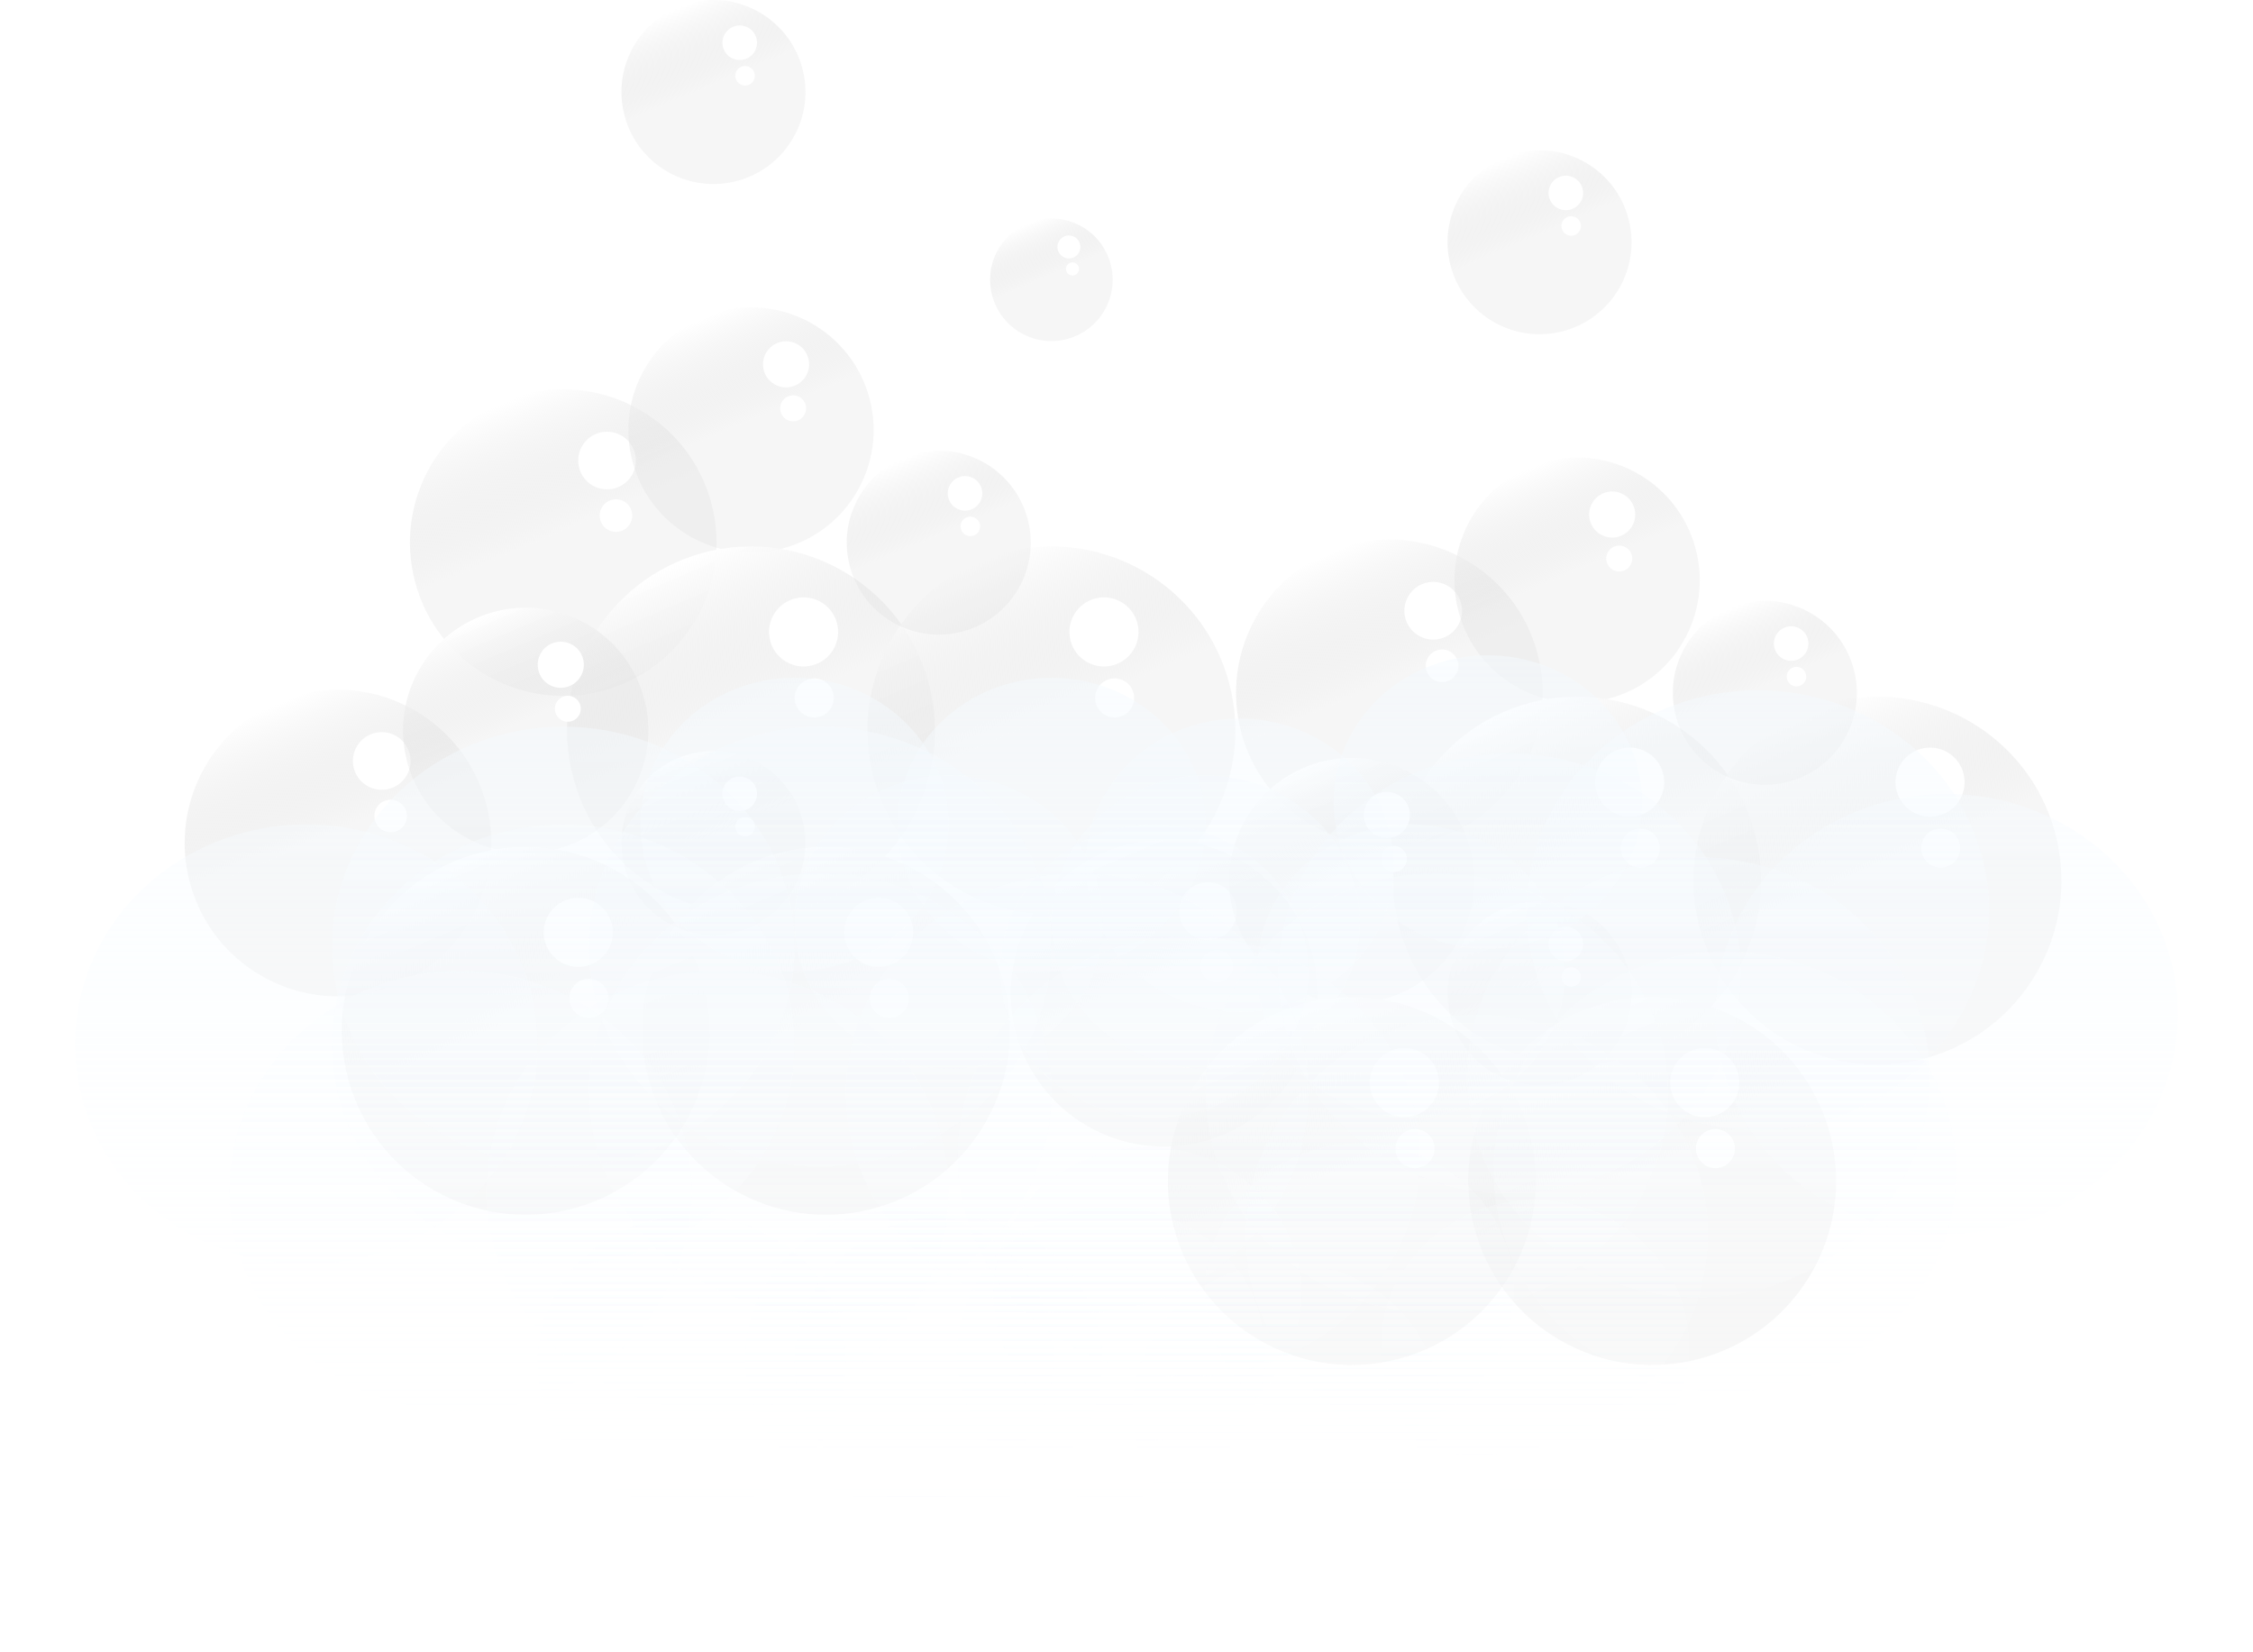 <svg width="30" height="22" viewBox="0 0 30 22" fill="none" xmlns="http://www.w3.org/2000/svg">
<circle cx="7.5" cy="7.225" r="2.041" transform="rotate(165 7.5 7.225)" fill="url(#paint0_linear_283_2259)"/>
<circle r="0.384" transform="matrix(0.966 -0.259 -0.259 -0.966 8.083 6.132)" fill="white"/>
<circle r="0.217" transform="matrix(0.966 -0.259 -0.259 -0.966 8.202 6.865)" fill="white"/>
<circle cx="10" cy="5.725" r="1.633" transform="rotate(165 10 5.725)" fill="url(#paint1_linear_283_2259)"/>
<circle r="0.307" transform="matrix(0.966 -0.259 -0.259 -0.966 10.467 4.851)" fill="white"/>
<circle r="0.173" transform="matrix(0.966 -0.259 -0.259 -0.966 10.561 5.437)" fill="white"/>
<circle cx="9.5" cy="1.225" r="1.225" transform="rotate(165 9.5 1.225)" fill="url(#paint2_linear_283_2259)"/>
<circle r="0.23" transform="matrix(0.966 -0.259 -0.259 -0.966 9.85 0.569)" fill="white"/>
<circle r="0.13" transform="matrix(0.966 -0.259 -0.259 -0.966 9.921 1.009)" fill="white"/>
<circle cx="14" cy="3.725" r="0.816" transform="rotate(165 14 3.725)" fill="url(#paint3_linear_283_2259)"/>
<circle r="0.153" transform="matrix(0.966 -0.259 -0.259 -0.966 14.233 3.288)" fill="white"/>
<circle r="0.087" transform="matrix(0.966 -0.259 -0.259 -0.966 14.281 3.581)" fill="white"/>
<circle cx="10" cy="9.725" r="2.449" transform="rotate(165 10 9.725)" fill="url(#paint4_linear_283_2259)"/>
<circle r="0.46" transform="matrix(0.966 -0.259 -0.259 -0.966 10.7 8.414)" fill="white"/>
<circle r="0.26" transform="matrix(0.966 -0.259 -0.259 -0.966 10.842 9.293)" fill="white"/>
<circle cx="14" cy="9.725" r="2.449" transform="rotate(165 14 9.725)" fill="url(#paint5_linear_283_2259)"/>
<circle r="0.46" transform="matrix(0.966 -0.259 -0.259 -0.966 14.7 8.414)" fill="white"/>
<circle r="0.26" transform="matrix(0.966 -0.259 -0.259 -0.966 14.842 9.293)" fill="white"/>
<circle cx="12.5" cy="7.225" r="1.225" transform="rotate(165 12.5 7.225)" fill="url(#paint6_linear_283_2259)"/>
<circle r="0.23" transform="matrix(0.966 -0.259 -0.259 -0.966 12.85 6.569)" fill="white"/>
<circle r="0.13" transform="matrix(0.966 -0.259 -0.259 -0.966 12.921 7.009)" fill="white"/>
<circle cx="4.5" cy="11.225" r="2.041" transform="rotate(165 4.5 11.225)" fill="url(#paint7_linear_283_2259)"/>
<circle r="0.384" transform="matrix(0.966 -0.259 -0.259 -0.966 5.083 10.132)" fill="white"/>
<circle r="0.217" transform="matrix(0.966 -0.259 -0.259 -0.966 5.202 10.865)" fill="white"/>
<circle cx="7" cy="9.725" r="1.633" transform="rotate(165 7 9.725)" fill="url(#paint8_linear_283_2259)"/>
<circle r="0.307" transform="matrix(0.966 -0.259 -0.259 -0.966 7.467 8.851)" fill="white"/>
<circle r="0.173" transform="matrix(0.966 -0.259 -0.259 -0.966 7.561 9.437)" fill="white"/>
<circle cx="7" cy="13.725" r="2.449" transform="rotate(165 7 13.725)" fill="url(#paint9_linear_283_2259)"/>
<circle r="0.46" transform="matrix(0.966 -0.259 -0.259 -0.966 7.7 12.414)" fill="white"/>
<circle r="0.26" transform="matrix(0.966 -0.259 -0.259 -0.966 7.842 13.293)" fill="white"/>
<circle cx="11" cy="13.725" r="2.449" transform="rotate(165 11 13.725)" fill="url(#paint10_linear_283_2259)"/>
<circle r="0.46" transform="matrix(0.966 -0.259 -0.259 -0.966 11.7 12.414)" fill="white"/>
<circle r="0.26" transform="matrix(0.966 -0.259 -0.259 -0.966 11.842 13.293)" fill="white"/>
<circle cx="9.5" cy="11.225" r="1.225" transform="rotate(165 9.5 11.225)" fill="url(#paint11_linear_283_2259)"/>
<circle r="0.23" transform="matrix(0.966 -0.259 -0.259 -0.966 9.85 10.569)" fill="white"/>
<circle r="0.13" transform="matrix(0.966 -0.259 -0.259 -0.966 9.921 11.009)" fill="white"/>
<circle cx="18.5" cy="9.225" r="2.041" transform="rotate(165 18.5 9.225)" fill="url(#paint12_linear_283_2259)"/>
<circle r="0.384" transform="matrix(0.966 -0.259 -0.259 -0.966 19.084 8.132)" fill="white"/>
<circle r="0.217" transform="matrix(0.966 -0.259 -0.259 -0.966 19.202 8.865)" fill="white"/>
<circle cx="21" cy="7.725" r="1.633" transform="rotate(165 21 7.725)" fill="url(#paint13_linear_283_2259)"/>
<circle r="0.307" transform="matrix(0.966 -0.259 -0.259 -0.966 21.467 6.851)" fill="white"/>
<circle r="0.173" transform="matrix(0.966 -0.259 -0.259 -0.966 21.561 7.437)" fill="white"/>
<circle cx="20.5" cy="3.225" r="1.225" transform="rotate(165 20.5 3.225)" fill="url(#paint14_linear_283_2259)"/>
<circle r="0.23" transform="matrix(0.966 -0.259 -0.259 -0.966 20.85 2.569)" fill="white"/>
<circle r="0.13" transform="matrix(0.966 -0.259 -0.259 -0.966 20.921 3.009)" fill="white"/>
<circle cx="21" cy="11.725" r="2.449" transform="rotate(165 21 11.725)" fill="url(#paint15_linear_283_2259)"/>
<circle r="0.46" transform="matrix(0.966 -0.259 -0.259 -0.966 21.7 10.414)" fill="white"/>
<circle r="0.26" transform="matrix(0.966 -0.259 -0.259 -0.966 21.842 11.293)" fill="white"/>
<circle cx="25" cy="11.725" r="2.449" transform="rotate(165 25 11.725)" fill="url(#paint16_linear_283_2259)"/>
<circle r="0.46" transform="matrix(0.966 -0.259 -0.259 -0.966 25.7 10.414)" fill="white"/>
<circle r="0.26" transform="matrix(0.966 -0.259 -0.259 -0.966 25.842 11.293)" fill="white"/>
<circle cx="23.5" cy="9.225" r="1.225" transform="rotate(165 23.5 9.225)" fill="url(#paint17_linear_283_2259)"/>
<circle r="0.23" transform="matrix(0.966 -0.259 -0.259 -0.966 23.85 8.569)" fill="white"/>
<circle r="0.13" transform="matrix(0.966 -0.259 -0.259 -0.966 23.921 9.009)" fill="white"/>
<circle cx="15.5" cy="13.225" r="2.041" transform="rotate(165 15.5 13.225)" fill="url(#paint18_linear_283_2259)"/>
<circle r="0.384" transform="matrix(0.966 -0.259 -0.259 -0.966 16.084 12.132)" fill="white"/>
<circle r="0.217" transform="matrix(0.966 -0.259 -0.259 -0.966 16.202 12.865)" fill="white"/>
<circle cx="18" cy="11.725" r="1.633" transform="rotate(165 18 11.725)" fill="url(#paint19_linear_283_2259)"/>
<circle r="0.307" transform="matrix(0.966 -0.259 -0.259 -0.966 18.467 10.851)" fill="white"/>
<circle r="0.173" transform="matrix(0.966 -0.259 -0.259 -0.966 18.561 11.437)" fill="white"/>
<circle cx="18" cy="15.725" r="2.449" transform="rotate(165 18 15.725)" fill="url(#paint20_linear_283_2259)"/>
<circle r="0.46" transform="matrix(0.966 -0.259 -0.259 -0.966 18.7 14.414)" fill="white"/>
<circle r="0.26" transform="matrix(0.966 -0.259 -0.259 -0.966 18.842 15.293)" fill="white"/>
<circle cx="22" cy="15.725" r="2.449" transform="rotate(165 22 15.725)" fill="url(#paint21_linear_283_2259)"/>
<circle r="0.46" transform="matrix(0.966 -0.259 -0.259 -0.966 22.7 14.414)" fill="white"/>
<circle r="0.26" transform="matrix(0.966 -0.259 -0.259 -0.966 22.842 15.293)" fill="white"/>
<circle cx="20.5" cy="13.225" r="1.225" transform="rotate(165 20.5 13.225)" fill="url(#paint22_linear_283_2259)"/>
<circle r="0.23" transform="matrix(0.966 -0.259 -0.259 -0.966 20.85 12.569)" fill="white"/>
<circle r="0.13" transform="matrix(0.966 -0.259 -0.259 -0.966 20.921 13.009)" fill="white"/>
<g filter="url(#filter0_f_283_2259)">
<path d="M7.158 13.906C7.158 15.523 5.78 16.834 4.079 16.834C2.379 16.834 1 15.523 1 13.906C1 12.288 2.379 10.977 4.079 10.977C5.78 10.977 7.158 12.288 7.158 13.906Z" fill="url(#paint23_linear_283_2259)" fill-opacity="0.5"/>
<path d="M9.211 15.858C9.211 17.476 7.833 18.787 6.132 18.787C4.431 18.787 3.053 17.476 3.053 15.858C3.053 14.241 4.431 12.93 6.132 12.93C7.833 12.93 9.211 14.241 9.211 15.858Z" fill="url(#paint24_linear_283_2259)" fill-opacity="0.5"/>
<path d="M10.58 12.604C10.58 14.222 9.201 15.533 7.501 15.533C5.8 15.533 4.421 14.222 4.421 12.604C4.421 10.987 5.8 9.676 7.501 9.676C9.201 9.676 10.58 10.987 10.58 12.604Z" fill="url(#paint25_linear_283_2259)" fill-opacity="0.5"/>
<path d="M14.001 14.557C14.001 16.174 12.623 17.485 10.922 17.485C9.221 17.485 7.843 16.174 7.843 14.557C7.843 12.939 9.221 11.628 10.922 11.628C12.623 11.628 14.001 12.939 14.001 14.557Z" fill="url(#paint26_linear_283_2259)" fill-opacity="0.5"/>
<path d="M12.633 10.977C12.633 12.056 11.714 12.93 10.58 12.93C9.446 12.93 8.527 12.056 8.527 10.977C8.527 9.899 9.446 9.025 10.58 9.025C11.714 9.025 12.633 9.899 12.633 10.977Z" fill="url(#paint27_linear_283_2259)" fill-opacity="0.5"/>
<path d="M17.423 12.93C17.423 14.008 16.503 14.882 15.37 14.882C14.236 14.882 13.317 14.008 13.317 12.93C13.317 11.851 14.236 10.977 15.37 10.977C16.503 10.977 17.423 11.851 17.423 12.93Z" fill="url(#paint28_linear_283_2259)" fill-opacity="0.5"/>
<path d="M11.264 18.136C11.264 19.214 10.345 20.089 9.211 20.089C8.078 20.089 7.158 19.214 7.158 18.136C7.158 17.058 8.078 16.184 9.211 16.184C10.345 16.184 11.264 17.058 11.264 18.136Z" fill="url(#paint29_linear_283_2259)" fill-opacity="0.5"/>
<path d="M14.685 12.279C14.685 13.357 13.766 14.231 12.633 14.231C11.499 14.231 10.58 13.357 10.58 12.279C10.58 11.2 11.499 10.326 12.633 10.326C13.766 10.326 14.685 11.2 14.685 12.279Z" fill="url(#paint30_linear_283_2259)" fill-opacity="0.5"/>
<path d="M22.946 14.259C22.506 12.697 23.48 11.091 25.123 10.672C26.766 10.253 28.454 11.181 28.894 12.743C29.334 14.305 28.36 15.911 26.717 16.33C25.074 16.748 23.386 15.821 22.946 14.259Z" fill="url(#paint31_linear_283_2259)" fill-opacity="0.5"/>
<path d="M20.431 12.878C19.991 11.316 20.966 9.71 22.609 9.291C24.252 8.873 25.94 9.8 26.38 11.362C26.82 12.925 25.845 14.53 24.203 14.949C22.56 15.368 20.872 14.441 20.431 12.878Z" fill="url(#paint32_linear_283_2259)" fill-opacity="0.5"/>
<path d="M19.995 16.358C19.555 14.796 20.53 13.19 22.172 12.771C23.815 12.353 25.504 13.28 25.944 14.842C26.384 16.405 25.409 18.011 23.766 18.429C22.124 18.848 20.435 17.921 19.995 16.358Z" fill="url(#paint33_linear_283_2259)" fill-opacity="0.5"/>
<path d="M16.159 15.315C15.719 13.752 16.694 12.146 18.336 11.728C19.979 11.309 21.668 12.236 22.108 13.799C22.548 15.361 21.573 16.967 19.93 17.386C18.288 17.804 16.599 16.877 16.159 15.315Z" fill="url(#paint34_linear_283_2259)" fill-opacity="0.5"/>
<path d="M18.455 18.435C18.162 17.394 18.811 16.323 19.907 16.044C21.002 15.765 22.127 16.383 22.421 17.425C22.714 18.466 22.064 19.537 20.969 19.816C19.874 20.095 18.748 19.477 18.455 18.435Z" fill="url(#paint35_linear_283_2259)" fill-opacity="0.5"/>
<path d="M13.297 17.729C13.004 16.687 13.653 15.616 14.748 15.337C15.844 15.058 16.969 15.676 17.263 16.718C17.556 17.759 16.906 18.83 15.811 19.109C14.716 19.388 13.59 18.77 13.297 17.729Z" fill="url(#paint36_linear_283_2259)" fill-opacity="0.5"/>
<path d="M17.829 11.183C17.535 10.142 18.185 9.071 19.28 8.792C20.375 8.513 21.501 9.131 21.794 10.173C22.088 11.214 21.438 12.285 20.343 12.564C19.248 12.843 18.122 12.225 17.829 11.183Z" fill="url(#paint37_linear_283_2259)" fill-opacity="0.5"/>
<path d="M16.118 17.683C15.825 16.642 16.474 15.571 17.57 15.292C18.665 15.013 19.79 15.631 20.084 16.673C20.377 17.714 19.727 18.785 18.632 19.064C17.537 19.343 16.411 18.725 16.118 17.683Z" fill="url(#paint38_linear_283_2259)" fill-opacity="0.5"/>
<path d="M10.58 13.906C10.58 15.523 9.201 16.834 7.501 16.834C5.8 16.834 4.421 15.523 4.421 13.906C4.421 12.288 5.8 10.977 7.501 10.977C9.201 10.977 10.58 12.288 10.58 13.906Z" fill="url(#paint39_linear_283_2259)" fill-opacity="0.5"/>
<path d="M12.633 15.858C12.633 17.476 11.254 18.787 9.553 18.787C7.853 18.787 6.474 17.476 6.474 15.858C6.474 14.241 7.853 12.93 9.553 12.93C11.254 12.93 12.633 14.241 12.633 15.858Z" fill="url(#paint40_linear_283_2259)" fill-opacity="0.5"/>
<path d="M14.001 12.604C14.001 14.222 12.623 15.533 10.922 15.533C9.221 15.533 7.843 14.222 7.843 12.604C7.843 10.987 9.221 9.676 10.922 9.676C12.623 9.676 14.001 10.987 14.001 12.604Z" fill="url(#paint41_linear_283_2259)" fill-opacity="0.5"/>
<path d="M17.423 14.557C17.423 16.174 16.044 17.485 14.343 17.485C12.643 17.485 11.264 16.174 11.264 14.557C11.264 12.939 12.643 11.628 14.343 11.628C16.044 11.628 17.423 12.939 17.423 14.557Z" fill="url(#paint42_linear_283_2259)" fill-opacity="0.5"/>
<path d="M16.054 10.977C16.054 12.056 15.135 12.93 14.001 12.93C12.867 12.93 11.948 12.056 11.948 10.977C11.948 9.899 12.867 9.025 14.001 9.025C15.135 9.025 16.054 9.899 16.054 10.977Z" fill="url(#paint43_linear_283_2259)" fill-opacity="0.5"/>
<path d="M20.844 12.93C20.844 14.008 19.925 14.882 18.791 14.882C17.657 14.882 16.738 14.008 16.738 12.93C16.738 11.851 17.657 10.977 18.791 10.977C19.925 10.977 20.844 11.851 20.844 12.93Z" fill="url(#paint44_linear_283_2259)" fill-opacity="0.5"/>
<path d="M14.685 18.136C14.685 19.214 13.766 20.089 12.633 20.089C11.499 20.089 10.58 19.214 10.58 18.136C10.58 17.058 11.499 16.184 12.633 16.184C13.766 16.184 14.685 17.058 14.685 18.136Z" fill="url(#paint45_linear_283_2259)" fill-opacity="0.5"/>
<path d="M18.107 12.279C18.107 13.357 17.188 14.231 16.054 14.231C14.92 14.231 14.001 13.357 14.001 12.279C14.001 11.2 14.92 10.326 16.054 10.326C17.188 10.326 18.107 11.2 18.107 12.279Z" fill="url(#paint46_linear_283_2259)" fill-opacity="0.5"/>
<path d="M19.641 15.101C19.201 13.539 20.175 11.933 21.818 11.514C23.461 11.096 25.149 12.023 25.59 13.585C26.03 15.147 25.055 16.753 23.412 17.172C21.769 17.591 20.081 16.663 19.641 15.101Z" fill="url(#paint47_linear_283_2259)" fill-opacity="0.5"/>
<path d="M17.127 13.72C16.686 12.158 17.661 10.552 19.304 10.134C20.947 9.715 22.635 10.642 23.075 12.204C23.515 13.767 22.541 15.373 20.898 15.791C19.255 16.21 17.567 15.283 17.127 13.72Z" fill="url(#paint48_linear_283_2259)" fill-opacity="0.5"/>
<path d="M16.69 17.201C16.25 15.638 17.225 14.032 18.868 13.614C20.51 13.195 22.199 14.122 22.639 15.685C23.079 17.247 22.104 18.853 20.462 19.271C18.819 19.69 17.13 18.763 16.69 17.201Z" fill="url(#paint49_linear_283_2259)" fill-opacity="0.5"/>
<path d="M12.854 16.157C12.414 14.595 13.389 12.989 15.031 12.57C16.674 12.151 18.363 13.079 18.803 14.641C19.243 16.203 18.268 17.809 16.625 18.228C14.983 18.646 13.294 17.719 12.854 16.157Z" fill="url(#paint50_linear_283_2259)" fill-opacity="0.5"/>
<path d="M15.15 19.277C14.857 18.236 15.507 17.165 16.602 16.886C17.697 16.607 18.822 17.225 19.116 18.267C19.409 19.308 18.759 20.379 17.664 20.658C16.569 20.937 15.444 20.319 15.15 19.277Z" fill="url(#paint51_linear_283_2259)" fill-opacity="0.5"/>
<path d="M9.992 18.571C9.699 17.529 10.349 16.459 11.444 16.179C12.539 15.9 13.664 16.518 13.958 17.56C14.251 18.602 13.601 19.672 12.506 19.951C11.411 20.23 10.286 19.612 9.992 18.571Z" fill="url(#paint52_linear_283_2259)" fill-opacity="0.5"/>
<path d="M14.524 12.026C14.23 10.984 14.88 9.913 15.976 9.634C17.071 9.355 18.196 9.973 18.49 11.015C18.783 12.056 18.133 13.127 17.038 13.406C15.943 13.685 14.817 13.067 14.524 12.026Z" fill="url(#paint53_linear_283_2259)" fill-opacity="0.5"/>
<path d="M12.813 18.526C12.52 17.484 13.169 16.413 14.265 16.134C15.36 15.855 16.485 16.473 16.779 17.515C17.072 18.556 16.422 19.627 15.327 19.906C14.232 20.185 13.107 19.567 12.813 18.526Z" fill="url(#paint54_linear_283_2259)" fill-opacity="0.5"/>
</g>
<defs>
<filter id="filter0_f_283_2259" x="0" y="7.725" width="30" height="14" filterUnits="userSpaceOnUse" color-interpolation-filters="sRGB">
<feFlood flood-opacity="0" result="BackgroundImageFix"/>
<feBlend mode="normal" in="SourceGraphic" in2="BackgroundImageFix" result="shape"/>
<feGaussianBlur stdDeviation="0.5" result="effect1_foregroundBlur_283_2259"/>
</filter>
<linearGradient id="paint0_linear_283_2259" x1="7.234" y1="7.404" x2="7.5" y2="9.266" gradientUnits="userSpaceOnUse">
<stop stop-color="#D9D9D9" stop-opacity="0.23"/>
<stop offset="1" stop-color="white"/>
</linearGradient>
<linearGradient id="paint1_linear_283_2259" x1="9.788" y1="5.868" x2="10" y2="7.358" gradientUnits="userSpaceOnUse">
<stop stop-color="#D9D9D9" stop-opacity="0.23"/>
<stop offset="1" stop-color="white"/>
</linearGradient>
<linearGradient id="paint2_linear_283_2259" x1="9.341" y1="1.332" x2="9.5" y2="2.45" gradientUnits="userSpaceOnUse">
<stop stop-color="#D9D9D9" stop-opacity="0.23"/>
<stop offset="1" stop-color="white"/>
</linearGradient>
<linearGradient id="paint3_linear_283_2259" x1="13.894" y1="3.797" x2="14" y2="4.542" gradientUnits="userSpaceOnUse">
<stop stop-color="#D9D9D9" stop-opacity="0.23"/>
<stop offset="1" stop-color="white"/>
</linearGradient>
<linearGradient id="paint4_linear_283_2259" x1="9.681" y1="9.94" x2="10" y2="12.175" gradientUnits="userSpaceOnUse">
<stop stop-color="#D9D9D9" stop-opacity="0.23"/>
<stop offset="1" stop-color="white"/>
</linearGradient>
<linearGradient id="paint5_linear_283_2259" x1="13.681" y1="9.94" x2="14" y2="12.175" gradientUnits="userSpaceOnUse">
<stop stop-color="#D9D9D9" stop-opacity="0.23"/>
<stop offset="1" stop-color="white"/>
</linearGradient>
<linearGradient id="paint6_linear_283_2259" x1="12.341" y1="7.332" x2="12.5" y2="8.45" gradientUnits="userSpaceOnUse">
<stop stop-color="#D9D9D9" stop-opacity="0.23"/>
<stop offset="1" stop-color="white"/>
</linearGradient>
<linearGradient id="paint7_linear_283_2259" x1="4.234" y1="11.404" x2="4.5" y2="13.266" gradientUnits="userSpaceOnUse">
<stop stop-color="#D9D9D9" stop-opacity="0.23"/>
<stop offset="1" stop-color="white"/>
</linearGradient>
<linearGradient id="paint8_linear_283_2259" x1="6.788" y1="9.868" x2="7" y2="11.358" gradientUnits="userSpaceOnUse">
<stop stop-color="#D9D9D9" stop-opacity="0.23"/>
<stop offset="1" stop-color="white"/>
</linearGradient>
<linearGradient id="paint9_linear_283_2259" x1="6.681" y1="13.94" x2="7" y2="16.175" gradientUnits="userSpaceOnUse">
<stop stop-color="#D9D9D9" stop-opacity="0.23"/>
<stop offset="1" stop-color="white"/>
</linearGradient>
<linearGradient id="paint10_linear_283_2259" x1="10.681" y1="13.94" x2="11" y2="16.175" gradientUnits="userSpaceOnUse">
<stop stop-color="#D9D9D9" stop-opacity="0.23"/>
<stop offset="1" stop-color="white"/>
</linearGradient>
<linearGradient id="paint11_linear_283_2259" x1="9.341" y1="11.332" x2="9.5" y2="12.45" gradientUnits="userSpaceOnUse">
<stop stop-color="#D9D9D9" stop-opacity="0.23"/>
<stop offset="1" stop-color="white"/>
</linearGradient>
<linearGradient id="paint12_linear_283_2259" x1="18.235" y1="9.404" x2="18.5" y2="11.266" gradientUnits="userSpaceOnUse">
<stop stop-color="#D9D9D9" stop-opacity="0.23"/>
<stop offset="1" stop-color="white"/>
</linearGradient>
<linearGradient id="paint13_linear_283_2259" x1="20.788" y1="7.868" x2="21" y2="9.358" gradientUnits="userSpaceOnUse">
<stop stop-color="#D9D9D9" stop-opacity="0.23"/>
<stop offset="1" stop-color="white"/>
</linearGradient>
<linearGradient id="paint14_linear_283_2259" x1="20.341" y1="3.332" x2="20.5" y2="4.45" gradientUnits="userSpaceOnUse">
<stop stop-color="#D9D9D9" stop-opacity="0.23"/>
<stop offset="1" stop-color="white"/>
</linearGradient>
<linearGradient id="paint15_linear_283_2259" x1="20.681" y1="11.94" x2="21" y2="14.175" gradientUnits="userSpaceOnUse">
<stop stop-color="#D9D9D9" stop-opacity="0.23"/>
<stop offset="1" stop-color="white"/>
</linearGradient>
<linearGradient id="paint16_linear_283_2259" x1="24.681" y1="11.94" x2="25" y2="14.175" gradientUnits="userSpaceOnUse">
<stop stop-color="#D9D9D9" stop-opacity="0.23"/>
<stop offset="1" stop-color="white"/>
</linearGradient>
<linearGradient id="paint17_linear_283_2259" x1="23.341" y1="9.332" x2="23.5" y2="10.45" gradientUnits="userSpaceOnUse">
<stop stop-color="#D9D9D9" stop-opacity="0.23"/>
<stop offset="1" stop-color="white"/>
</linearGradient>
<linearGradient id="paint18_linear_283_2259" x1="15.235" y1="13.404" x2="15.5" y2="15.266" gradientUnits="userSpaceOnUse">
<stop stop-color="#D9D9D9" stop-opacity="0.23"/>
<stop offset="1" stop-color="white"/>
</linearGradient>
<linearGradient id="paint19_linear_283_2259" x1="17.788" y1="11.868" x2="18" y2="13.358" gradientUnits="userSpaceOnUse">
<stop stop-color="#D9D9D9" stop-opacity="0.23"/>
<stop offset="1" stop-color="white"/>
</linearGradient>
<linearGradient id="paint20_linear_283_2259" x1="17.681" y1="15.94" x2="18" y2="18.175" gradientUnits="userSpaceOnUse">
<stop stop-color="#D9D9D9" stop-opacity="0.23"/>
<stop offset="1" stop-color="white"/>
</linearGradient>
<linearGradient id="paint21_linear_283_2259" x1="21.681" y1="15.94" x2="22" y2="18.175" gradientUnits="userSpaceOnUse">
<stop stop-color="#D9D9D9" stop-opacity="0.23"/>
<stop offset="1" stop-color="white"/>
</linearGradient>
<linearGradient id="paint22_linear_283_2259" x1="20.341" y1="13.332" x2="20.5" y2="14.45" gradientUnits="userSpaceOnUse">
<stop stop-color="#D9D9D9" stop-opacity="0.23"/>
<stop offset="1" stop-color="white"/>
</linearGradient>
<linearGradient id="paint23_linear_283_2259" x1="15" y1="8.725" x2="15" y2="20.725" gradientUnits="userSpaceOnUse">
<stop stop-color="#F4FAFF"/>
<stop offset="1" stop-color="white" stop-opacity="0"/>
</linearGradient>
<linearGradient id="paint24_linear_283_2259" x1="15" y1="8.725" x2="15" y2="20.725" gradientUnits="userSpaceOnUse">
<stop stop-color="#F4FAFF"/>
<stop offset="1" stop-color="white" stop-opacity="0"/>
</linearGradient>
<linearGradient id="paint25_linear_283_2259" x1="15" y1="8.725" x2="15" y2="20.725" gradientUnits="userSpaceOnUse">
<stop stop-color="#F4FAFF"/>
<stop offset="1" stop-color="white" stop-opacity="0"/>
</linearGradient>
<linearGradient id="paint26_linear_283_2259" x1="15" y1="8.725" x2="15" y2="20.725" gradientUnits="userSpaceOnUse">
<stop stop-color="#F4FAFF"/>
<stop offset="1" stop-color="white" stop-opacity="0"/>
</linearGradient>
<linearGradient id="paint27_linear_283_2259" x1="15" y1="8.725" x2="15" y2="20.725" gradientUnits="userSpaceOnUse">
<stop stop-color="#F4FAFF"/>
<stop offset="1" stop-color="white" stop-opacity="0"/>
</linearGradient>
<linearGradient id="paint28_linear_283_2259" x1="15" y1="8.725" x2="15" y2="20.725" gradientUnits="userSpaceOnUse">
<stop stop-color="#F4FAFF"/>
<stop offset="1" stop-color="white" stop-opacity="0"/>
</linearGradient>
<linearGradient id="paint29_linear_283_2259" x1="15" y1="8.725" x2="15" y2="20.725" gradientUnits="userSpaceOnUse">
<stop stop-color="#F4FAFF"/>
<stop offset="1" stop-color="white" stop-opacity="0"/>
</linearGradient>
<linearGradient id="paint30_linear_283_2259" x1="15" y1="8.725" x2="15" y2="20.725" gradientUnits="userSpaceOnUse">
<stop stop-color="#F4FAFF"/>
<stop offset="1" stop-color="white" stop-opacity="0"/>
</linearGradient>
<linearGradient id="paint31_linear_283_2259" x1="15" y1="8.725" x2="15" y2="20.725" gradientUnits="userSpaceOnUse">
<stop stop-color="#F4FAFF"/>
<stop offset="1" stop-color="white" stop-opacity="0"/>
</linearGradient>
<linearGradient id="paint32_linear_283_2259" x1="15" y1="8.725" x2="15" y2="20.725" gradientUnits="userSpaceOnUse">
<stop stop-color="#F4FAFF"/>
<stop offset="1" stop-color="white" stop-opacity="0"/>
</linearGradient>
<linearGradient id="paint33_linear_283_2259" x1="15" y1="8.725" x2="15" y2="20.725" gradientUnits="userSpaceOnUse">
<stop stop-color="#F4FAFF"/>
<stop offset="1" stop-color="white" stop-opacity="0"/>
</linearGradient>
<linearGradient id="paint34_linear_283_2259" x1="15" y1="8.725" x2="15" y2="20.725" gradientUnits="userSpaceOnUse">
<stop stop-color="#F4FAFF"/>
<stop offset="1" stop-color="white" stop-opacity="0"/>
</linearGradient>
<linearGradient id="paint35_linear_283_2259" x1="15" y1="8.725" x2="15" y2="20.725" gradientUnits="userSpaceOnUse">
<stop stop-color="#F4FAFF"/>
<stop offset="1" stop-color="white" stop-opacity="0"/>
</linearGradient>
<linearGradient id="paint36_linear_283_2259" x1="15" y1="8.725" x2="15" y2="20.725" gradientUnits="userSpaceOnUse">
<stop stop-color="#F4FAFF"/>
<stop offset="1" stop-color="white" stop-opacity="0"/>
</linearGradient>
<linearGradient id="paint37_linear_283_2259" x1="15" y1="8.725" x2="15" y2="20.725" gradientUnits="userSpaceOnUse">
<stop stop-color="#F4FAFF"/>
<stop offset="1" stop-color="white" stop-opacity="0"/>
</linearGradient>
<linearGradient id="paint38_linear_283_2259" x1="15" y1="8.725" x2="15" y2="20.725" gradientUnits="userSpaceOnUse">
<stop stop-color="#F4FAFF"/>
<stop offset="1" stop-color="white" stop-opacity="0"/>
</linearGradient>
<linearGradient id="paint39_linear_283_2259" x1="15" y1="8.725" x2="15" y2="20.725" gradientUnits="userSpaceOnUse">
<stop stop-color="#F4FAFF"/>
<stop offset="1" stop-color="white" stop-opacity="0"/>
</linearGradient>
<linearGradient id="paint40_linear_283_2259" x1="15" y1="8.725" x2="15" y2="20.725" gradientUnits="userSpaceOnUse">
<stop stop-color="#F4FAFF"/>
<stop offset="1" stop-color="white" stop-opacity="0"/>
</linearGradient>
<linearGradient id="paint41_linear_283_2259" x1="15" y1="8.725" x2="15" y2="20.725" gradientUnits="userSpaceOnUse">
<stop stop-color="#F4FAFF"/>
<stop offset="1" stop-color="white" stop-opacity="0"/>
</linearGradient>
<linearGradient id="paint42_linear_283_2259" x1="15" y1="8.725" x2="15" y2="20.725" gradientUnits="userSpaceOnUse">
<stop stop-color="#F4FAFF"/>
<stop offset="1" stop-color="white" stop-opacity="0"/>
</linearGradient>
<linearGradient id="paint43_linear_283_2259" x1="15" y1="8.725" x2="15" y2="20.725" gradientUnits="userSpaceOnUse">
<stop stop-color="#F4FAFF"/>
<stop offset="1" stop-color="white" stop-opacity="0"/>
</linearGradient>
<linearGradient id="paint44_linear_283_2259" x1="15" y1="8.725" x2="15" y2="20.725" gradientUnits="userSpaceOnUse">
<stop stop-color="#F4FAFF"/>
<stop offset="1" stop-color="white" stop-opacity="0"/>
</linearGradient>
<linearGradient id="paint45_linear_283_2259" x1="15" y1="8.725" x2="15" y2="20.725" gradientUnits="userSpaceOnUse">
<stop stop-color="#F4FAFF"/>
<stop offset="1" stop-color="white" stop-opacity="0"/>
</linearGradient>
<linearGradient id="paint46_linear_283_2259" x1="15" y1="8.725" x2="15" y2="20.725" gradientUnits="userSpaceOnUse">
<stop stop-color="#F4FAFF"/>
<stop offset="1" stop-color="white" stop-opacity="0"/>
</linearGradient>
<linearGradient id="paint47_linear_283_2259" x1="15" y1="8.725" x2="15" y2="20.725" gradientUnits="userSpaceOnUse">
<stop stop-color="#F4FAFF"/>
<stop offset="1" stop-color="white" stop-opacity="0"/>
</linearGradient>
<linearGradient id="paint48_linear_283_2259" x1="15" y1="8.725" x2="15" y2="20.725" gradientUnits="userSpaceOnUse">
<stop stop-color="#F4FAFF"/>
<stop offset="1" stop-color="white" stop-opacity="0"/>
</linearGradient>
<linearGradient id="paint49_linear_283_2259" x1="15" y1="8.725" x2="15" y2="20.725" gradientUnits="userSpaceOnUse">
<stop stop-color="#F4FAFF"/>
<stop offset="1" stop-color="white" stop-opacity="0"/>
</linearGradient>
<linearGradient id="paint50_linear_283_2259" x1="15" y1="8.725" x2="15" y2="20.725" gradientUnits="userSpaceOnUse">
<stop stop-color="#F4FAFF"/>
<stop offset="1" stop-color="white" stop-opacity="0"/>
</linearGradient>
<linearGradient id="paint51_linear_283_2259" x1="15" y1="8.725" x2="15" y2="20.725" gradientUnits="userSpaceOnUse">
<stop stop-color="#F4FAFF"/>
<stop offset="1" stop-color="white" stop-opacity="0"/>
</linearGradient>
<linearGradient id="paint52_linear_283_2259" x1="15" y1="8.725" x2="15" y2="20.725" gradientUnits="userSpaceOnUse">
<stop stop-color="#F4FAFF"/>
<stop offset="1" stop-color="white" stop-opacity="0"/>
</linearGradient>
<linearGradient id="paint53_linear_283_2259" x1="15" y1="8.725" x2="15" y2="20.725" gradientUnits="userSpaceOnUse">
<stop stop-color="#F4FAFF"/>
<stop offset="1" stop-color="white" stop-opacity="0"/>
</linearGradient>
<linearGradient id="paint54_linear_283_2259" x1="15" y1="8.725" x2="15" y2="20.725" gradientUnits="userSpaceOnUse">
<stop stop-color="#F4FAFF"/>
<stop offset="1" stop-color="white" stop-opacity="0"/>
</linearGradient>
</defs>
</svg>
